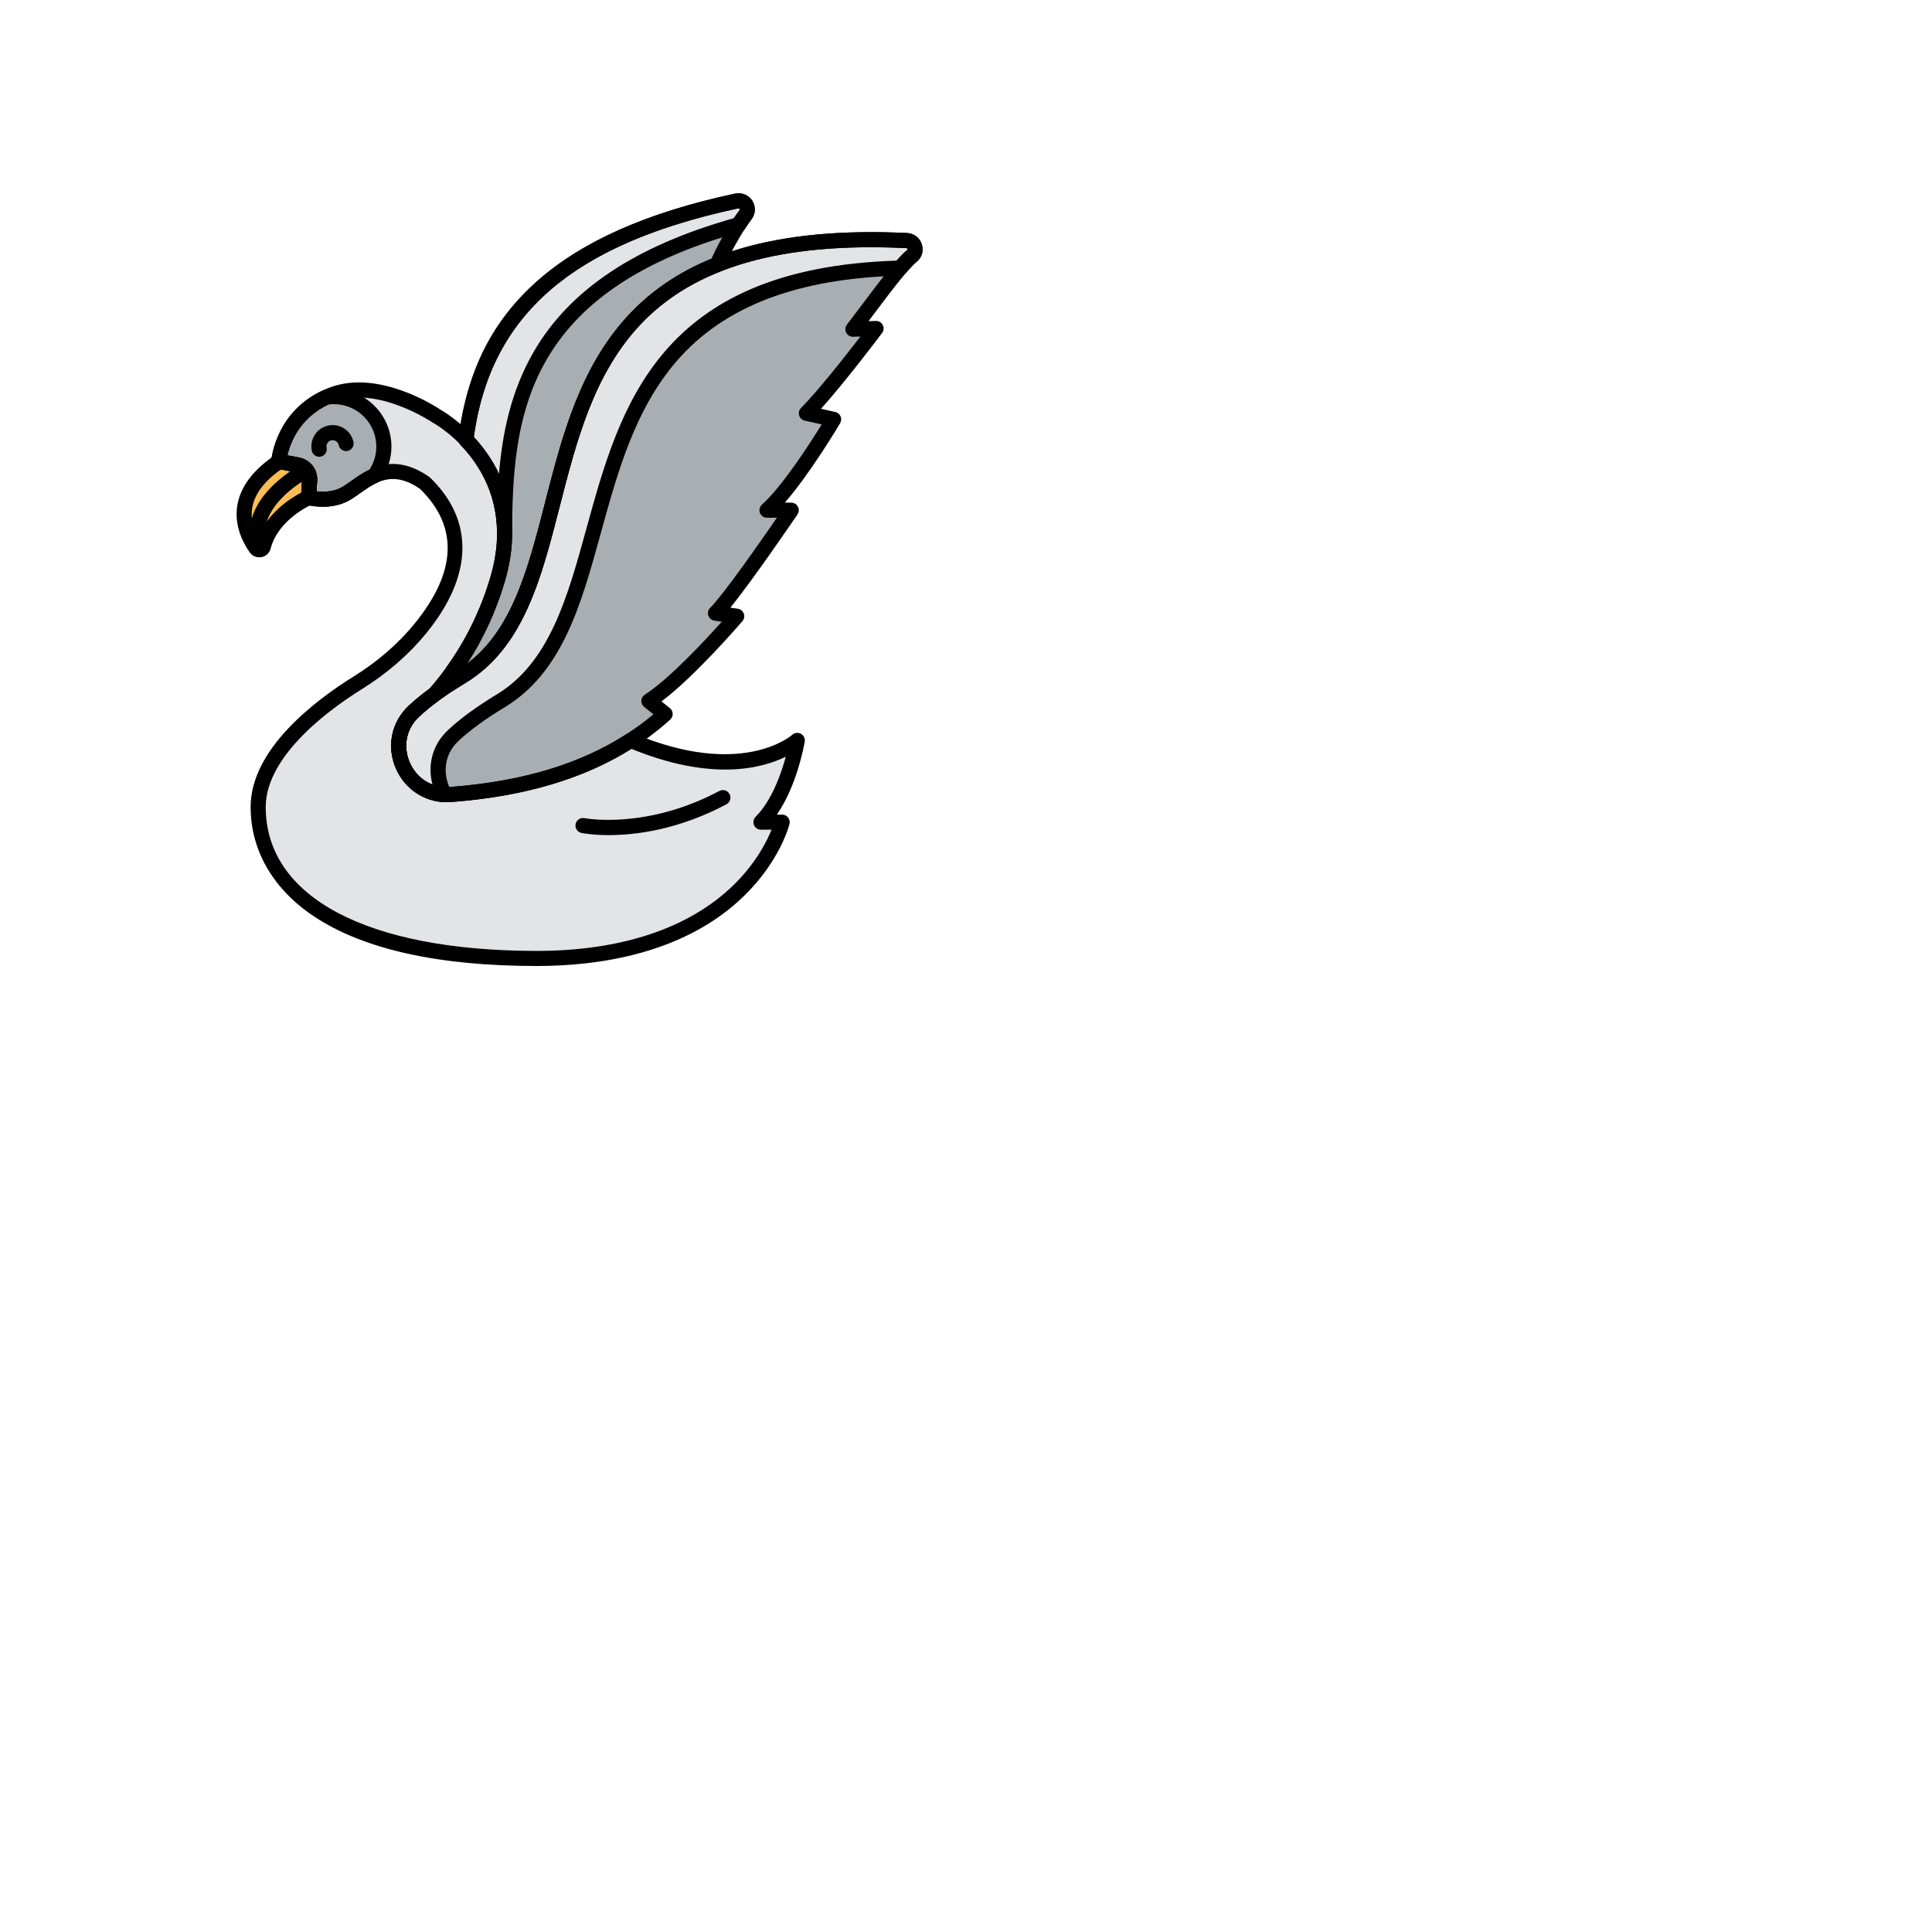 <svg enable-background="new 0 0 512 512" height="100" viewBox="-64 -64 640 640" width="100" xmlns="http://www.w3.org/2000/svg"><path d="m156.34 172.529c-15.579 14.034-37.823 24.109-70.993 26.662-15.076 1.16-23.232-17.409-12.137-27.683 3.762-3.484 8.821-7.261 15.537-11.316 52.195-31.514 2.408-151.476 147.621-144.504 2.648.127 3.75 3.484 1.674 5.132-4.103 3.258-13.549 16.548-19.501 24.236l7.66-.245s-15.05 20.066-23.076 28.093l9.03 2.007s-13.043 22.073-22.073 30.099h8.026s-19.063 28.093-25.083 34.113l7.023 1.003s-18.06 21.069-29.096 28.093z" fill="#a8aeb2"/><path d="m69.562 189.839c.014.03.029.059.043.089 2.359 5.096 7.284 9.014 13.693 9.286-3.412-5.994-3.102-14.071 2.955-19.68 3.762-3.484 8.821-7.261 15.537-11.316 49.972-30.172 8.715-140.132 132.394-143.414 1.521-1.778 2.851-3.185 3.859-3.985 2.076-1.648.974-5.005-1.674-5.132-145.214-6.971-95.428 112.991-147.622 144.505-5.335 3.221-10.945 7.063-15.537 11.316-5.12 4.694-6.57 11.923-3.648 18.331z" fill="#e3e4e5"/><path d="m144.932 181.262c-.004-.002-.008-.003-.012-.005-14.585 9.411-33.772 15.949-59.572 17.935-15.076 1.16-23.232-17.409-12.137-27.683 1.885-1.746 4.096-3.565 6.678-5.456 7.586-8.637 15.892-21.127 20.899-37.966 11.035-37.123-20.068-54.179-20.068-54.179s-19.063-13.043-34.548-7.221c-14.58 5.481-17.514 18.332-17.866 22.46.387-.116.798-.15 1.202-.075l5.137.956c2.375.442 4.052 2.581 3.913 4.993l-.333 5.814s-.005.002-.006.002c1.874.439 7.387 1.39 12.109-1.186 5.791-3.158 13.336-12.699 26.379-3.669 17.558 16.972 8.828 35.652-1.496 48.272-5.831 7.128-12.931 13.107-20.753 17.969-10.429 6.482-32.933 22.613-32.933 41.113 0 24.079 22.073 50.165 92.304 50.165s81.268-45.149 81.268-45.149h-7.023c9.03-9.03 12.04-27.089 12.04-27.089s-17.056 16.052-55.182-.001z" fill="#e3e4e5"/><path d="m100.786 128.086c-3.678 12.372-9.139 22.388-14.786 30.261-.387 1.495-.826 2.962-1.316 4.4 1.286-.84 2.629-1.69 4.062-2.556 42.456-25.634 17.439-109.787 84.777-136.547 3.347-7.365 6.702-12.848 9.459-16.545 1.585-2.125-.34-5.087-2.932-4.532-67.91 14.54-85.386 45.689-89.739 79.038 8.068 8.339 17.279 23.595 10.475 46.481z" fill="#a8aeb2"/><path d="m179.615 2.664c-48.151 10.407-83.025 30.759-89.302 78.94v.002c6.006 6.208 12.642 16.255 12.834 30.428.078-39.733 5.512-81.597 77.528-101.607.003-.004.005-.008.008-.012.796-1.22 1.563-2.323 2.287-3.295.005-.006.01-.014.014-.02 1.416-1.9.116-5.187-3.369-4.436z" fill="#e3e4e5"/><path d="m34.645 90.027-5.137-.955c-.668-.124-1.365.018-1.92.41-15.952 11.272-10.321 23.128-6.823 28.05.679.955 2.142.672 2.436-.462 2.867-11.084 15.024-16.236 15.024-16.236l.333-5.813c.139-2.414-1.538-4.553-3.913-4.994z" fill="#f9bd55"/><path d="m38.225 100.833.333-5.813c.072-1.254-.354-2.427-1.106-3.333-16.598 9.833-17.533 19.781-15.439 26.401.532-.057 1.03-.411 1.189-1.022 2.868-11.082 15.023-16.233 15.023-16.233z" fill="#f9bd55"/><path d="m29.508 89.071 5.137.956c2.375.442 4.052 2.581 3.913 4.993l-.333 5.814s-.005.002-.006.002c1.874.439 7.387 1.39 12.109-1.186 2.728-1.488 5.846-4.391 9.744-6.103 1.939-2.709 3.091-6.02 3.091-9.606 0-9.143-7.412-16.555-16.555-16.555-.887 0-1.755.081-2.605.215-12.7 5.881-15.363 17.632-15.696 21.545.386-.116.797-.15 1.201-.075z" fill="#a8aeb2"/><path d="m41.743 87.308c-1.156 0-2.195-.808-2.443-1.985-.389-1.843-.036-3.727.992-5.304s2.61-2.66 4.453-3.048c1.841-.388 3.725-.037 5.303.992 1.577 1.028 2.66 2.61 3.048 4.453.284 1.351-.58 2.677-1.932 2.961-1.342.289-2.676-.58-2.961-1.932-.113-.535-.428-.995-.886-1.294s-1.003-.403-1.542-.288c-.536.113-.996.428-1.295.886-.299.459-.401 1.006-.288 1.542.285 1.351-.579 2.677-1.931 2.962-.173.036-.347.055-.518.055z"/><path d="m21.857 120.609c-1.234 0-2.391-.59-3.131-1.631-2.037-2.866-5.278-8.709-4.097-15.643.998-5.854 4.873-11.202 11.516-15.896 1.092-.772 2.489-1.073 3.818-.826l5.138.955h.001c3.602.671 6.161 3.936 5.952 7.594l-.334 5.814c-.055.95-.645 1.787-1.521 2.158-.106.046-11.065 4.839-13.58 14.56-.382 1.48-1.55 2.572-3.047 2.849-.239.044-.478.066-.715.066zm7.194-29.08c-5.538 3.893-8.725 8.15-9.491 12.647-.652 3.827.512 7.278 1.978 9.907 3.239-8.404 11.033-13.181 14.276-14.863l.249-4.345c.066-1.151-.74-2.18-1.875-2.392z"/><path d="m22.011 120.587c-1.079 0-2.051-.698-2.382-1.746-2.369-7.493-1.42-18.66 16.549-29.306 1.056-.627 2.414-.392 3.198.554 1.188 1.431 1.783 3.232 1.679 5.072l-.334 5.815c-.055.948-.643 1.784-1.517 2.156-.115.05-11.067 4.843-13.583 14.559-.407 1.574-1.718 2.705-3.339 2.881-.091.01-.181.015-.271.015zm14.014-25.054c-6.276 4.188-10.195 8.691-11.658 13.345 3.737-5.222 8.945-8.359 11.446-9.657zm2.2 5.3h.01z"/><path d="m42.947 103.878c-2.279 0-4.194-.35-5.299-.609-1.236-.289-2.059-1.46-1.913-2.721.001-.009.002-.017.003-.025l.324-5.646c.066-1.151-.74-2.181-1.876-2.392l-5.119-.952c-.792.236-1.674.068-2.313-.453-.642-.521-1.009-1.321-.938-2.146.143-1.669 1.83-16.513 17.137-23.601.21-.097.432-.164.659-.2 1.047-.166 2.026-.247 2.996-.247 10.507 0 19.055 8.548 19.055 19.055 0 3.985-1.23 7.811-3.558 11.062-.262.365-.617.653-1.027.834-2.125.933-4.025 2.283-5.863 3.588-1.276.906-2.481 1.763-3.688 2.421-2.89 1.574-5.973 2.032-8.58 2.032zm-2.098-5.126c2.184.247 5.458.243 8.282-1.297.947-.517 2.035-1.29 3.188-2.107 1.778-1.264 3.773-2.68 6.08-3.783 1.483-2.279 2.264-4.901 2.264-7.624 0-7.75-6.305-14.055-14.055-14.055-.602 0-1.217.044-1.873.135-9.521 4.556-12.563 12.657-13.519 16.825l3.886.723c3.603.671 6.162 3.936 5.953 7.594z"/><path d="m84.056 201.741c-7.36 0-13.887-4.248-16.892-11.126-3.196-7.315-1.49-15.535 4.347-20.941 4.109-3.805 9.474-7.715 15.944-11.622 17.598-10.625 23.2-32.486 29.133-55.632 5.706-22.265 11.606-45.287 28.281-62.738 18.988-19.873 48.947-28.538 91.619-26.49 2.263.108 4.176 1.576 4.872 3.739.692 2.151.001 4.446-1.764 5.848-2.842 2.257-9.119 10.61-14.163 17.323-.584.777-1.159 1.543-1.721 2.288l2.407-.077c.981-.037 1.854.493 2.298 1.346s.359 1.884-.218 2.653c-.546.729-12.014 15.994-20.239 25.106l4.734 1.053c.782.174 1.433.711 1.752 1.445.318.735.266 1.578-.142 2.267-.461.781-9.851 16.608-18.321 26.327h2.123c.926 0 1.775.512 2.209 1.329.434.818.38 1.809-.141 2.574-.676.997-14.522 21.379-22.241 30.886l2.467.353c.903.129 1.664.739 1.986 1.594.321.854.152 1.815-.441 2.508-.688.802-15.688 18.244-26.822 26.602l2.777 2.223c.573.459.916 1.146.938 1.879s-.28 1.439-.826 1.931c-17.739 15.98-41.445 24.909-72.474 27.297-.496.037-.991.055-1.482.055zm140.551-183.844c-34.967 0-59.938 8.298-76.123 25.238-15.771 16.506-21.507 38.884-27.054 60.525-6.192 24.165-12.042 46.989-31.392 58.672-6.181 3.731-11.271 7.436-15.131 11.009-5.162 4.781-5.019 11.024-3.163 15.271 1.864 4.265 6.36 8.624 13.411 8.086 28.592-2.201 50.64-10.088 67.283-24.089l-3.049-2.439c-.631-.504-.979-1.281-.935-2.087.043-.806.473-1.541 1.154-1.975 7.952-5.061 19.936-17.951 25.501-24.163l-2.44-.349c-.938-.134-1.719-.785-2.019-1.684-.299-.898-.065-1.89.604-2.559 4.462-4.463 16.669-21.95 22.107-29.846h-3.283c-1.038 0-1.968-.642-2.337-1.611-.369-.971-.1-2.067.676-2.757 6.707-5.963 15.935-20.325 19.783-26.548l-5.621-1.249c-.891-.198-1.604-.865-1.858-1.741s-.013-1.822.633-2.467c5.599-5.599 14.835-17.37 19.67-23.658l-2.406.077c-1.007.025-1.867-.5-2.307-1.362s-.343-1.901.25-2.667c1.458-1.883 3.126-4.103 4.873-6.429 5.755-7.659 11.706-15.579 15.051-18.235.062-.05.193-.153.113-.399-.085-.265-.279-.273-.353-.277-3.993-.19-7.875-.287-11.638-.287z"/><path d="m83.298 201.715c-.035 0-.07-.001-.106-.002-6.85-.291-12.925-4.404-15.855-10.733-.003-.007-.037-.079-.049-.104-.001-.003-.003-.005-.004-.007 0-.001 0-.001 0-.001-3.38-7.423-1.717-15.744 4.237-21.202 4.1-3.798 9.464-7.708 15.935-11.614 17.598-10.625 23.2-32.486 29.133-55.632 5.706-22.265 11.606-45.287 28.281-62.738 18.988-19.873 48.947-28.538 91.619-26.49 2.263.108 4.176 1.576 4.872 3.739.692 2.151.001 4.446-1.764 5.848-.805.639-1.986 1.867-3.514 3.651-.46.538-1.126.855-1.833.874-34.166.907-58.4 10.168-74.089 28.312-13.857 16.026-19.564 36.761-25.084 56.812-6.555 23.815-12.746 46.31-31.995 57.932-6.182 3.731-11.272 7.437-15.13 11.01-5.399 5-5.137 11.944-2.481 16.609.449.79.435 1.763-.039 2.538-.455.746-1.265 1.198-2.134 1.198zm-11.468-12.926c.016.031.044.092.053.11 1.541 3.327 4.17 5.771 7.378 6.98-1.549-5.839-.496-12.817 5.293-18.179 4.107-3.805 9.472-7.715 15.944-11.623 17.541-10.591 23.476-32.15 29.759-54.977 11.131-40.438 23.745-86.246 102.758-88.764 1.415-1.606 2.557-2.748 3.474-3.476.062-.05.192-.153.112-.399-.085-.265-.279-.273-.353-.277-41.13-1.969-69.836 6.188-87.764 24.95-15.771 16.506-21.507 38.884-27.054 60.525-6.192 24.165-12.042 46.989-31.392 58.672-6.18 3.73-11.271 7.435-15.13 11.01-4.335 3.976-5.539 10.034-3.078 15.448z"/><path d="m113.829 256c-32.624 0-57.479-5.542-73.876-16.473-13.496-8.997-20.929-21.851-20.929-36.192 0-19.172 21.373-35.318 34.114-43.236 7.938-4.936 14.714-10.799 20.137-17.43 14.051-17.175 14.67-32.229 1.842-44.748-9.077-6.189-14.581-2.279-19.903 1.502-1.276.906-2.481 1.763-3.688 2.421-5.415 2.955-11.509 1.982-13.877 1.425-1.236-.289-2.059-1.46-1.913-2.721.001-.009.002-.017.003-.025l.324-5.646c.066-1.151-.74-2.181-1.876-2.392l-5.136-.955c-.793.235-1.666.071-2.307-.451-.642-.521-.999-1.321-.929-2.145.155-1.826 2.023-18.025 19.477-24.587 16.098-6.056 35.038 6.286 36.742 7.432 1.049.596 8.58 5.059 14.888 13.839 6.162 8.579 12.25 23.034 6.261 43.182-4.33 14.563-11.535 27.652-21.417 38.902-.119.137-.254.26-.4.367-2.424 1.776-4.596 3.551-6.456 5.274-5.163 4.781-5.021 11.022-3.164 15.27 1.863 4.266 6.363 8.62 13.411 8.087 23.852-1.836 42.957-7.574 58.408-17.543.581-.375 1.293-.491 1.962-.325.125.031.253.075.375.127 35.947 15.135 52.35.622 52.511.473.786-.723 1.949-.869 2.888-.362.938.509 1.456 1.552 1.28 2.604-.11.665-2.46 14.353-9.226 24.178h1.743c.768 0 1.492.353 1.967.956.474.604.644 1.392.462 2.138-.12.489-3.066 12.115-14.978 23.768-19.676 19.246-48.231 23.286-68.72 23.286zm-47.648-166.32c3.492 0 7.459 1.136 11.949 4.245.112.077.217.164.314.258 14.748 14.257 14.287 32.601-1.299 51.652-5.771 7.057-12.961 13.284-21.368 18.51-9.547 5.934-31.753 21.611-31.753 38.99 0 29.847 33.572 47.665 89.805 47.665 27.9 0 50.377-7.484 64.999-21.645 7.453-7.217 11.146-14.51 12.763-18.505h-3.517c-1.011 0-1.923-.609-2.31-1.543-.387-.935-.173-2.01.542-2.725 5.29-5.29 8.413-14.108 10.002-19.923-7.919 3.916-24.53 8.278-51.146-2.596-15.964 9.995-35.485 15.762-59.624 17.619-7.945.619-15.171-3.731-18.376-11.069-3.196-7.315-1.489-15.534 4.349-20.939 1.941-1.8 4.187-3.641 6.675-5.476 9.311-10.658 16.106-23.046 20.203-36.825 10.31-34.678-17.68-50.615-18.876-51.276-.068-.038-.14-.082-.204-.126-.18-.122-18.191-12.234-32.258-6.945-11.364 4.274-14.81 13.324-15.837 17.82l3.888.723c3.603.671 6.162 3.936 5.953 7.594l-.206 3.59c2.184.247 5.458.243 8.282-1.297.947-.517 2.035-1.29 3.188-2.108 3.437-2.443 7.977-5.668 13.862-5.668z"/><path d="m84.685 165.248c-.543 0-1.084-.177-1.533-.525-.843-.654-1.178-1.771-.833-2.781.467-1.369.892-2.789 1.263-4.222.077-.298.209-.579.389-.829 6.398-8.922 11.25-18.854 14.42-29.517 0 0 0 0 0-.001 6.357-21.382-1.86-35.745-9.874-44.029-.529-.548-.78-1.307-.682-2.062 3.846-29.469 17.744-65.325 91.694-81.158 2.216-.474 4.441.455 5.667 2.367 1.221 1.902 1.139 4.298-.208 6.104-2.193 2.939-5.567 8.116-9.188 16.084-.268.589-.753 1.051-1.354 1.289-36.854 14.646-45.069 46.697-53.015 77.693-6.193 24.164-12.044 46.988-31.393 58.671-1.296.782-2.601 1.603-3.987 2.508-.416.273-.892.408-1.366.408zm18.498-36.45c-2.867 9.645-7.045 18.721-12.444 27.043 15.044-11.261 20.304-31.779 25.851-53.42 7.808-30.462 16.65-64.957 55.077-80.722 3.648-7.861 7.06-13.072 9.313-16.094.048-.063.147-.197.008-.414-.152-.236-.341-.194-.412-.179-31.048 6.647-53.105 17.038-67.436 31.765-11.156 11.464-17.587 25.463-20.19 43.98 8.658 9.363 17.057 25.087 10.233 48.041z"/><path d="m103.146 114.533c-1.366 0-2.481-1.098-2.5-2.466-.184-13.565-6.698-23.107-12.131-28.724-.529-.548-.78-1.307-.683-2.062 5.688-43.65 33.832-68.65 91.254-81.062.001 0 .001 0 .002-.001 2.525-.544 4.868.318 6.112 2.253 1.205 1.875 1.119 4.335-.214 6.122-.002.004-.005.008-.008.011-.003.004-.005.007-.008.011-.709.953-1.447 2.018-2.196 3.165-.005.008-.01.016-.016.023-.027.041-.057.084-.086.122-.331.441-.799.761-1.331.909-31.919 8.868-52.934 22.688-64.244 42.249-9.444 16.331-11.408 34.579-11.452 56.953-.003 1.373-1.112 2.487-2.485 2.495-.004.002-.009.002-.014.002zm-10.196-33.777c2.885 3.127 5.95 7.219 8.347 12.293 1.094-13.483 3.977-27.502 11.473-40.467 11.89-20.562 33.595-35.062 66.333-44.312.63-.941 1.254-1.828 1.86-2.643.004-.005.008-.01.011-.015.002-.003.004-.005.006-.008.094-.125.083-.323.016-.43-.086-.132-.427-.16-.854-.067-54.513 11.784-81.462 35.141-87.192 75.649z"/><path d="m137.68 212.641c-5.411 0-8.717-.649-9.056-.72-1.353-.278-2.223-1.602-1.943-2.953.278-1.352 1.605-2.218 2.95-1.944.272.056 20.377 3.884 44.664-9.005 1.217-.648 2.732-.185 3.38 1.036.647 1.22.184 2.732-1.036 3.38-16.052 8.519-30.239 10.206-38.959 10.206z"/></svg>